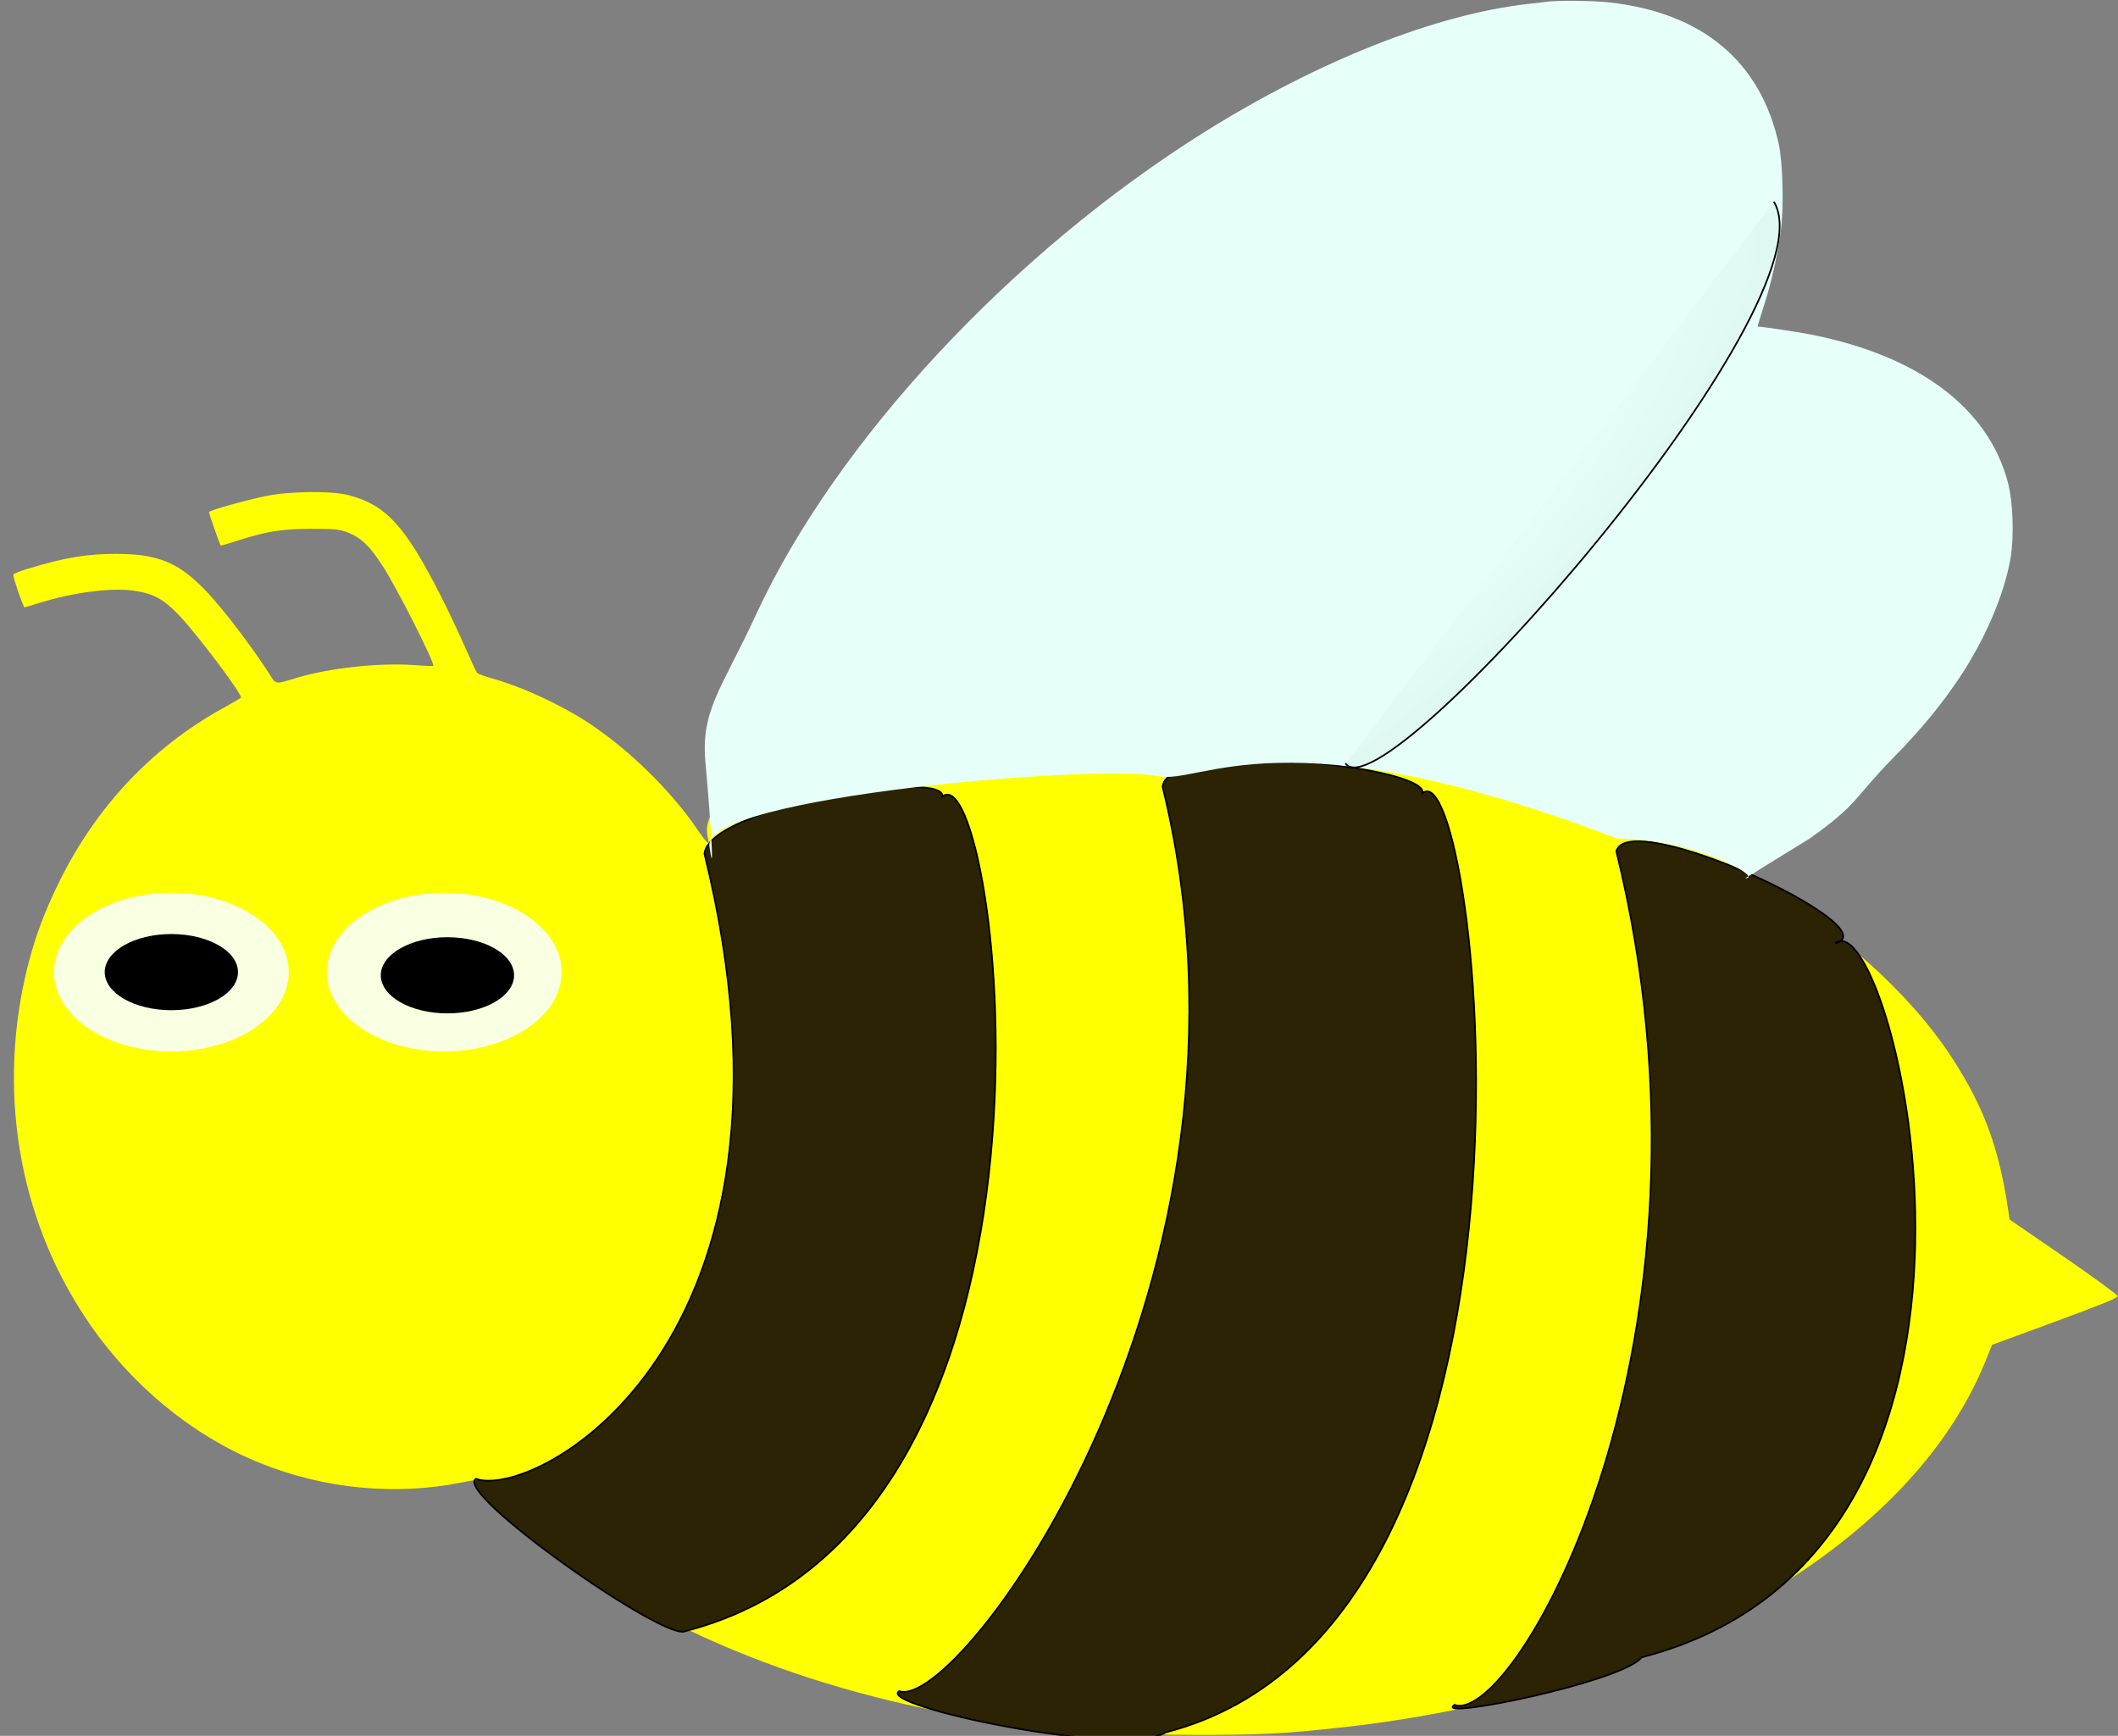 <?xml version="1.0" encoding="utf-8"?>
<svg version="1.0" width="1280pt" height="1049pt" viewBox="0 0 1280 1049" preserveAspectRatio="xMidYMid meet" xmlns="http://www.w3.org/2000/svg">
  <rect x="0" y="0" width="1280" height="1049" fill="#808080" stroke="none"/>
  <defs>
    <radialGradient gradientUnits="userSpaceOnUse" cx="901.815" cy="-1080.788" r="131.201" id="gradient-0" spreadMethod="pad" gradientTransform="matrix(2.058, -2.202, 0.652, 0.609, -270.616, 2946.845)">
      <stop offset="0" style="stop-color: rgb(255, 255, 255); stop-opacity: 0;"/>
      <stop offset="1" style="stop-opacity: 0.18;"/>
    </radialGradient>
  </defs>
  <g transform="translate(0,1049) scale(0.1,-0.1)" fill="yellow" stroke="none">
    <path d="M 10683 5273 C 11062.865 5678.189 4629.449 6739.533 4279 5520 C 4260.944 5457.167 4287 5403 4282 5398 C 4277 5393 4254 5419 4228 5458 C 4053 5721 3764 5998 3499 6158 C 3329 6259 3133 6346 2975 6390 C 2931 6402 2890 6417 2884 6423 C 2878 6430 2843 6505 2806 6590 C 2768 6675 2701 6817 2656 6905 C 2445 7315 2333 7437 2110 7497 C 2008 7525 1749 7522 1605 7492 C 1469 7463 1281 7410 1263 7396 C 1260 7394 1329 7197 1334 7193 C 1335 7192 1378 7204 1430 7221 C 1611 7279 1700 7294 1880 7294 C 2030 7294 2050 7292 2104 7271 C 2184 7239 2232 7193 2312 7071 C 2398 6938 2632 6477 2618 6466 C 2617 6464 2563 6466 2500 6471 C 2283 6485 1997 6454 1794 6394 C 1657 6353 1670 6351 1625 6422 C 1560 6524 1433 6698 1344 6805 C 1124 7074 995 7142 705 7143 C 526 7143 392 7121 168 7053 C 119 7039 80 7022 80 7016 C 80 6996 141 6820 148 6820 C 152 6820 189 6831 230 6844 C 430 6908 668 6940 804 6921 C 927 6904 987 6871 1083 6771 C 1198 6649 1470 6287 1456 6273 C 1454 6271 1403 6241 1343 6208 C 915 5970 578 5611 355 5155 C 269 4980 214 4831 171 4665 C -20 3918 107 3138 521 2520 C 784 2126 1163 1812 1576 1647 C 1961 1492 2391 1451 2789 1531 L 2884 1549 L 3024 1412 C 3639 811 4589 359 5685 146 C 6212 44 6611 7 7195 6 C 7621 5 7754 12 8108 51 C 10003 259 11536 1129 11996 2257 L 12039 2363 L 12420 2503 C 12707 2609 12800 2647 12798 2658 C 12796 2666 12649 2774 12470 2897 L 12145 3120 L 12137 3173 C 12081 3554 11990 3801 11795 4100 C 11541 4490 11103 4881 10613 5157 L 10561 5186 L 10683 5273 Z"/>
  </g>
  <path style="stroke: rgb(0, 0, 0); fill: rgb(43, 35, 4);" d="M 425.737 515.87 C 498.768 812.431 323.36 906.551 287.66 893.663 C 273.786 901.987 402.575 992.708 414.23 985.715 C 665.282 921.063 603.304 453.966 569.567 481.351 C 571.447 464.428 428.899 487.408 425.737 515.87 Z"/>
  <path style="stroke: rgb(0, 0, 0); fill: rgb(43, 35, 4);" d="M 702.603 475.413 C 775.634 771.974 579.131 1034.854 543.431 1021.966 C 529.087 1030.603 679.629 1062.714 704.52 1046.897 C 955.572 982.245 893.594 451.863 859.857 479.248 C 861.737 462.325 705.765 446.951 702.603 475.413 Z"/>
  <path style="stroke: rgb(0, 0, 0); fill: rgb(43, 35, 4);" d="M 489.022 625.181 C 562.053 921.742 426.918 1153.939 391.218 1141.051 C 377.344 1150.602 492.708 1127.272 504.363 1112.285 C 755.415 1047.633 655.083 653.41 621.346 680.795 C 655.517 671.945 496.606 597.824 489.022 625.181 Z" transform="matrix(1, 0, 0, 1, 487.818, -110.774)"/>
  <ellipse style="fill: rgb(249, 255, 225);" cx="103.557" cy="587.465" rx="70.956" ry="47.943"/>
  <ellipse style="fill: rgb(249, 255, 225);" cx="268.483" cy="587.466" rx="70.956" ry="47.943"/>
  <ellipse style="" cx="270.4" cy="589.385" rx="40.272" ry="23.013"/>
  <ellipse style="" cx="103.557" cy="587.466" rx="40.272" ry="23.013"/>
  <g transform="matrix(0.1, 0, 0, -0.1, 0.539, 1049.331)" fill="yellow" stroke="none">
    <path d="M 9355 10484 C 9339 10482 9280 10475 9225 10469 C 8671 10406 7963 10126 7278 9698 C 6109 8967 5048 7827 4564 6780 C 4348 6313 4224.822 6198.192 4259.822 5865.192 C 4266.822 5800.192 4324.896 5078.899 4282 5378.823 C 4239.104 5678.747 6639.612 5877.433 6989.536 5803.192 C 7257.64 5746.31 7744.737 6199.36 9769.197 5425.483 C 10220.712 5425.483 10662.154 5186 10541.823 5186 L 10932.305 5426.418 C 11227.305 5636.418 11196 5667 11426 5903 C 11604 6084 11724 6230 11838 6400 C 11993 6632 12110 6908 12146 7125 C 12167 7256 12160 7461 12130 7575 C 12013 8024 11596 8340 10947 8470 C 10875 8485 10641 8520 10617 8520 C 10615 8520 10631 8571 10651 8634 C 10698 8776 10737 8950 10757 9100 C 10776 9241 10769 9507 10745 9620 C 10635 10122 10283 10417 9718 10479 C 9629 10489 9427 10492 9355 10484 Z" style="fill: rgb(230, 255, 249);"/>
  </g>
  <path style="stroke: rgb(0, 0, 0); fill: url(#gradient-0); paint-order: fill; fill-rule: nonzero; fill-opacity: 0.33;" d="M 1072.014 121.883 C 1109.398 183.329 836.053 494.456 813.119 461.322"/>
</svg>